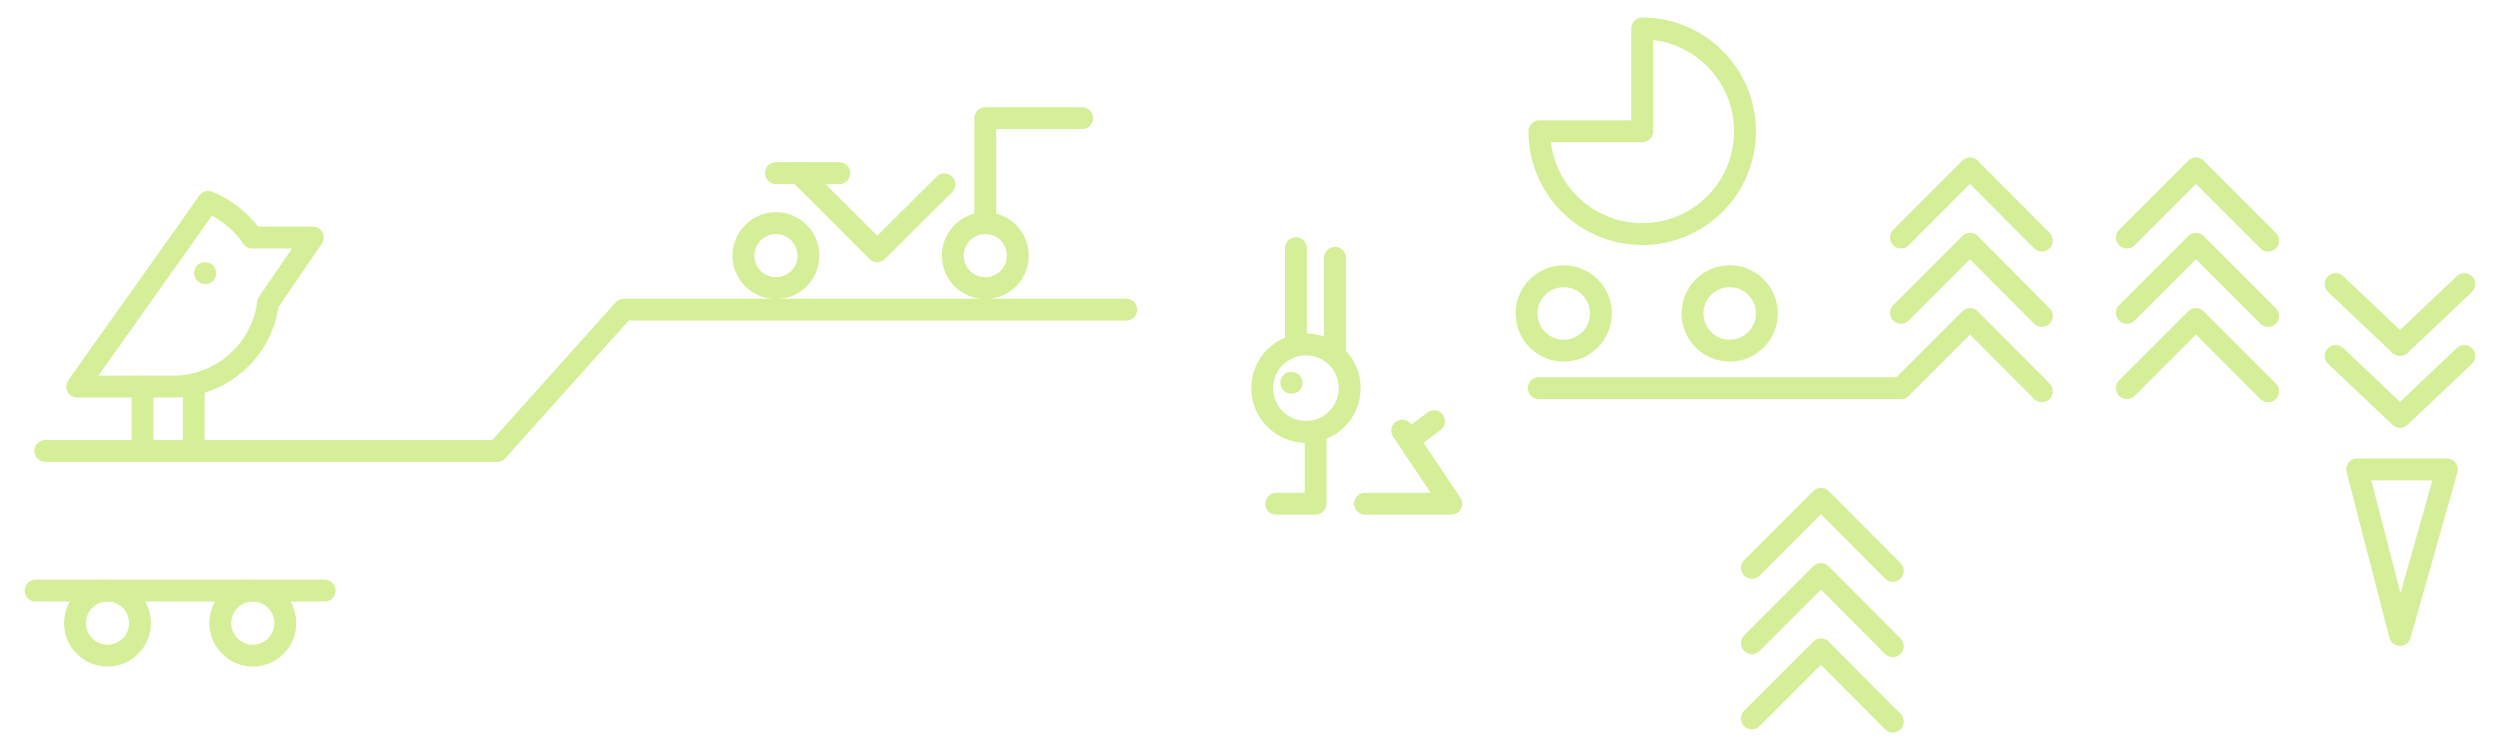 <?xml version="1.0" encoding="utf-8"?>
<!-- Generator: Adobe Illustrator 19.0.0, SVG Export Plug-In . SVG Version: 6.00 Build 0)  -->
<svg version="1.1" id="Layer_1" xmlns="http://www.w3.org/2000/svg" xmlns:xlink="http://www.w3.org/1999/xlink" x="0px" y="0px"
	 viewBox="-399 881 800 240" style="enable-background:new -399 881 800 240;" xml:space="preserve">
<style type="text/css">
	.st0{opacity:0.4;}
	.st1{fill:none;stroke:#95D600;stroke-width:7;stroke-linecap:round;stroke-linejoin:round;stroke-miterlimit:10;}
	.st2{fill:#95D600;}
</style>
<g id="XMLID_230_" class="st0">
	<g id="XMLID_274_">
		<polyline id="XMLID_277_" class="st1" points="209.3,957 231.4,934.9 254.4,958 		"/>
		<polyline id="XMLID_276_" class="st1" points="209.3,981.1 231.4,959 254.4,982.1 		"/>
		<polyline id="XMLID_275_" class="st1" points="209.3,1005.2 231.4,983.1 254.4,1006.2 		"/>
	</g>
	<g id="XMLID_270_">
		<polyline id="XMLID_273_" class="st1" points="161.6,1062.7 183.7,1040.6 206.7,1063.7 		"/>
		<polyline id="XMLID_272_" class="st1" points="161.6,1086.8 183.7,1064.7 206.7,1087.8 		"/>
		<polyline id="XMLID_271_" class="st1" points="161.6,1110.9 183.7,1088.8 206.7,1111.9 		"/>
	</g>
	<g id="XMLID_266_">
		<polyline id="XMLID_269_" class="st1" points="281.6,957 303.7,934.9 326.8,958 		"/>
		<polyline id="XMLID_268_" class="st1" points="281.6,981.1 303.7,959 326.8,982.1 		"/>
		<polyline id="XMLID_267_" class="st1" points="281.6,1005.2 303.7,983.1 326.8,1006.2 		"/>
	</g>
	<g id="XMLID_262_">
		<circle id="XMLID_265_" class="st1" cx="101.4" cy="981.3" r="11.9"/>
		<circle id="XMLID_264_" class="st1" cx="154.5" cy="981.3" r="11.9"/>
		<path id="XMLID_263_" class="st1" d="M126.5,890.1V923H93.6c0,18.2,14.7,32.9,32.9,32.9s32.9-14.7,32.9-32.9
			S144.6,890.1,126.5,890.1z"/>
	</g>
	<g id="XMLID_258_">
		<polyline id="XMLID_261_" class="st1" points="389.6,971.9 369,991.4 348.4,971.9 		"/>
		<polyline id="XMLID_260_" class="st1" points="389.6,994.9 369,1014.4 348.4,994.9 		"/>
		<polygon id="XMLID_259_" class="st1" points="369,1084.2 355.3,1031.2 384,1031.2 		"/>
	</g>
	<line id="XMLID_257_" class="st1" x1="209.3" y1="1005.2" x2="93.4" y2="1005.2"/>
	<g id="XMLID_248_">
		<polyline id="XMLID_256_" class="st1" points="49.7,1018.8 65.4,1042.2 37.8,1042.2 		"/>
		<circle id="XMLID_255_" class="st1" cx="18.9" cy="1005.2" r="14"/>
		<line id="XMLID_254_" class="st1" x1="15.7" y1="991.1" x2="15.7" y2="960.4"/>
		<line id="XMLID_253_" class="st1" x1="22" y1="1042.2" x2="22" y2="1021.5"/>
		<line id="XMLID_252_" class="st1" x1="9.4" y1="1042.2" x2="20.5" y2="1042.2"/>
		<line id="XMLID_251_" class="st1" x1="28.2" y1="994.3" x2="28.2" y2="963.5"/>
		<line id="XMLID_250_" class="st1" x1="53.1" y1="1020.9" x2="59.9" y2="1015.8"/>
		<g id="XMLID_279_">
			<g id="XMLID_280_">
				<g id="XMLID_281_">
					<g id="XMLID_282_">
						<g id="XMLID_283_">
							<g>
								<g>
									<path class="st2" d="M14.2,1000c-0.9,0-1.8,0.3-2.5,1c-0.6,0.7-1,1.5-1,2.5c0,0.9,0.4,1.8,1.1,2.5c0.6,0.6,1.5,1,2.5,1
										c0.9,0,1.8-0.4,2.5-1c0.7-0.7,1-1.6,1-2.5s-0.4-1.8-1-2.5C16,1000.4,15.2,1000,14.2,1000L14.2,1000z"/>
								</g>
							</g>
						</g>
					</g>
				</g>
			</g>
		</g>
	</g>
	<polyline id="XMLID_247_" class="st1" points="-384.5,1025.3 -239.9,1025.3 -199.4,980.1 -38.6,980.1 	"/>
	<g id="XMLID_242_">
		<line id="XMLID_245_" class="st1" x1="-353.4" y1="1023.9" x2="-353.4" y2="1004.7"/>
		<line id="XMLID_244_" class="st1" x1="-337" y1="1023.9" x2="-337" y2="1004.7"/>
		<path id="XMLID_243_" class="st1" d="M-298.9,957h-19.4c-0.3-0.4-0.5-0.8-0.8-1.2c-3.4-4.5-8-8.1-13.3-10.2l-6.6,9.4l-35.3,49.7
			l0,0h30.7c15.6,0,28.5-11.7,30.4-26.8L-298.9,957z"/>
		<g id="XMLID_1_">
			<g id="XMLID_3_">
				<g id="XMLID_4_">
					<g id="XMLID_5_">
						<g id="XMLID_6_">
							<g>
								<g>
									<path class="st2" d="M-333.4,964.9c-0.9,0-1.8,0.3-2.5,1c-0.6,0.7-1,1.5-1,2.5c0,0.9,0.4,1.8,1.1,2.5c0.6,0.6,1.5,1,2.5,1
										c0.9,0,1.8-0.4,2.5-1c0.7-0.7,1-1.6,1-2.5s-0.4-1.8-1-2.5C-331.5,965.3-332.4,964.9-333.4,964.9L-333.4,964.9z"/>
								</g>
							</g>
						</g>
					</g>
				</g>
			</g>
		</g>
	</g>
	<g id="XMLID_237_">
		<g id="XMLID_239_">
			<circle id="XMLID_241_" class="st1" cx="-364.6" cy="1080.4" r="10.4"/>
			<circle id="XMLID_240_" class="st1" cx="-318.1" cy="1080.4" r="10.4"/>
		</g>
		<line id="XMLID_238_" class="st1" x1="-295.1" y1="1070" x2="-387.6" y2="1070"/>
	</g>
	<g id="XMLID_231_">
		<circle id="XMLID_236_" class="st1" cx="-83.7" cy="962.8" r="10.4"/>
		<circle id="XMLID_235_" class="st1" cx="-150.7" cy="962.8" r="10.4"/>
		<polyline id="XMLID_234_" class="st1" points="-143.3,936.4 -118.3,961.4 -96.8,940 		"/>
		<line id="XMLID_233_" class="st1" x1="-150.7" y1="936.4" x2="-130.4" y2="936.4"/>
		<polyline id="XMLID_232_" class="st1" points="-83.7,952.4 -83.7,918.8 -52.7,918.8 		"/>
	</g>
</g>
</svg>
